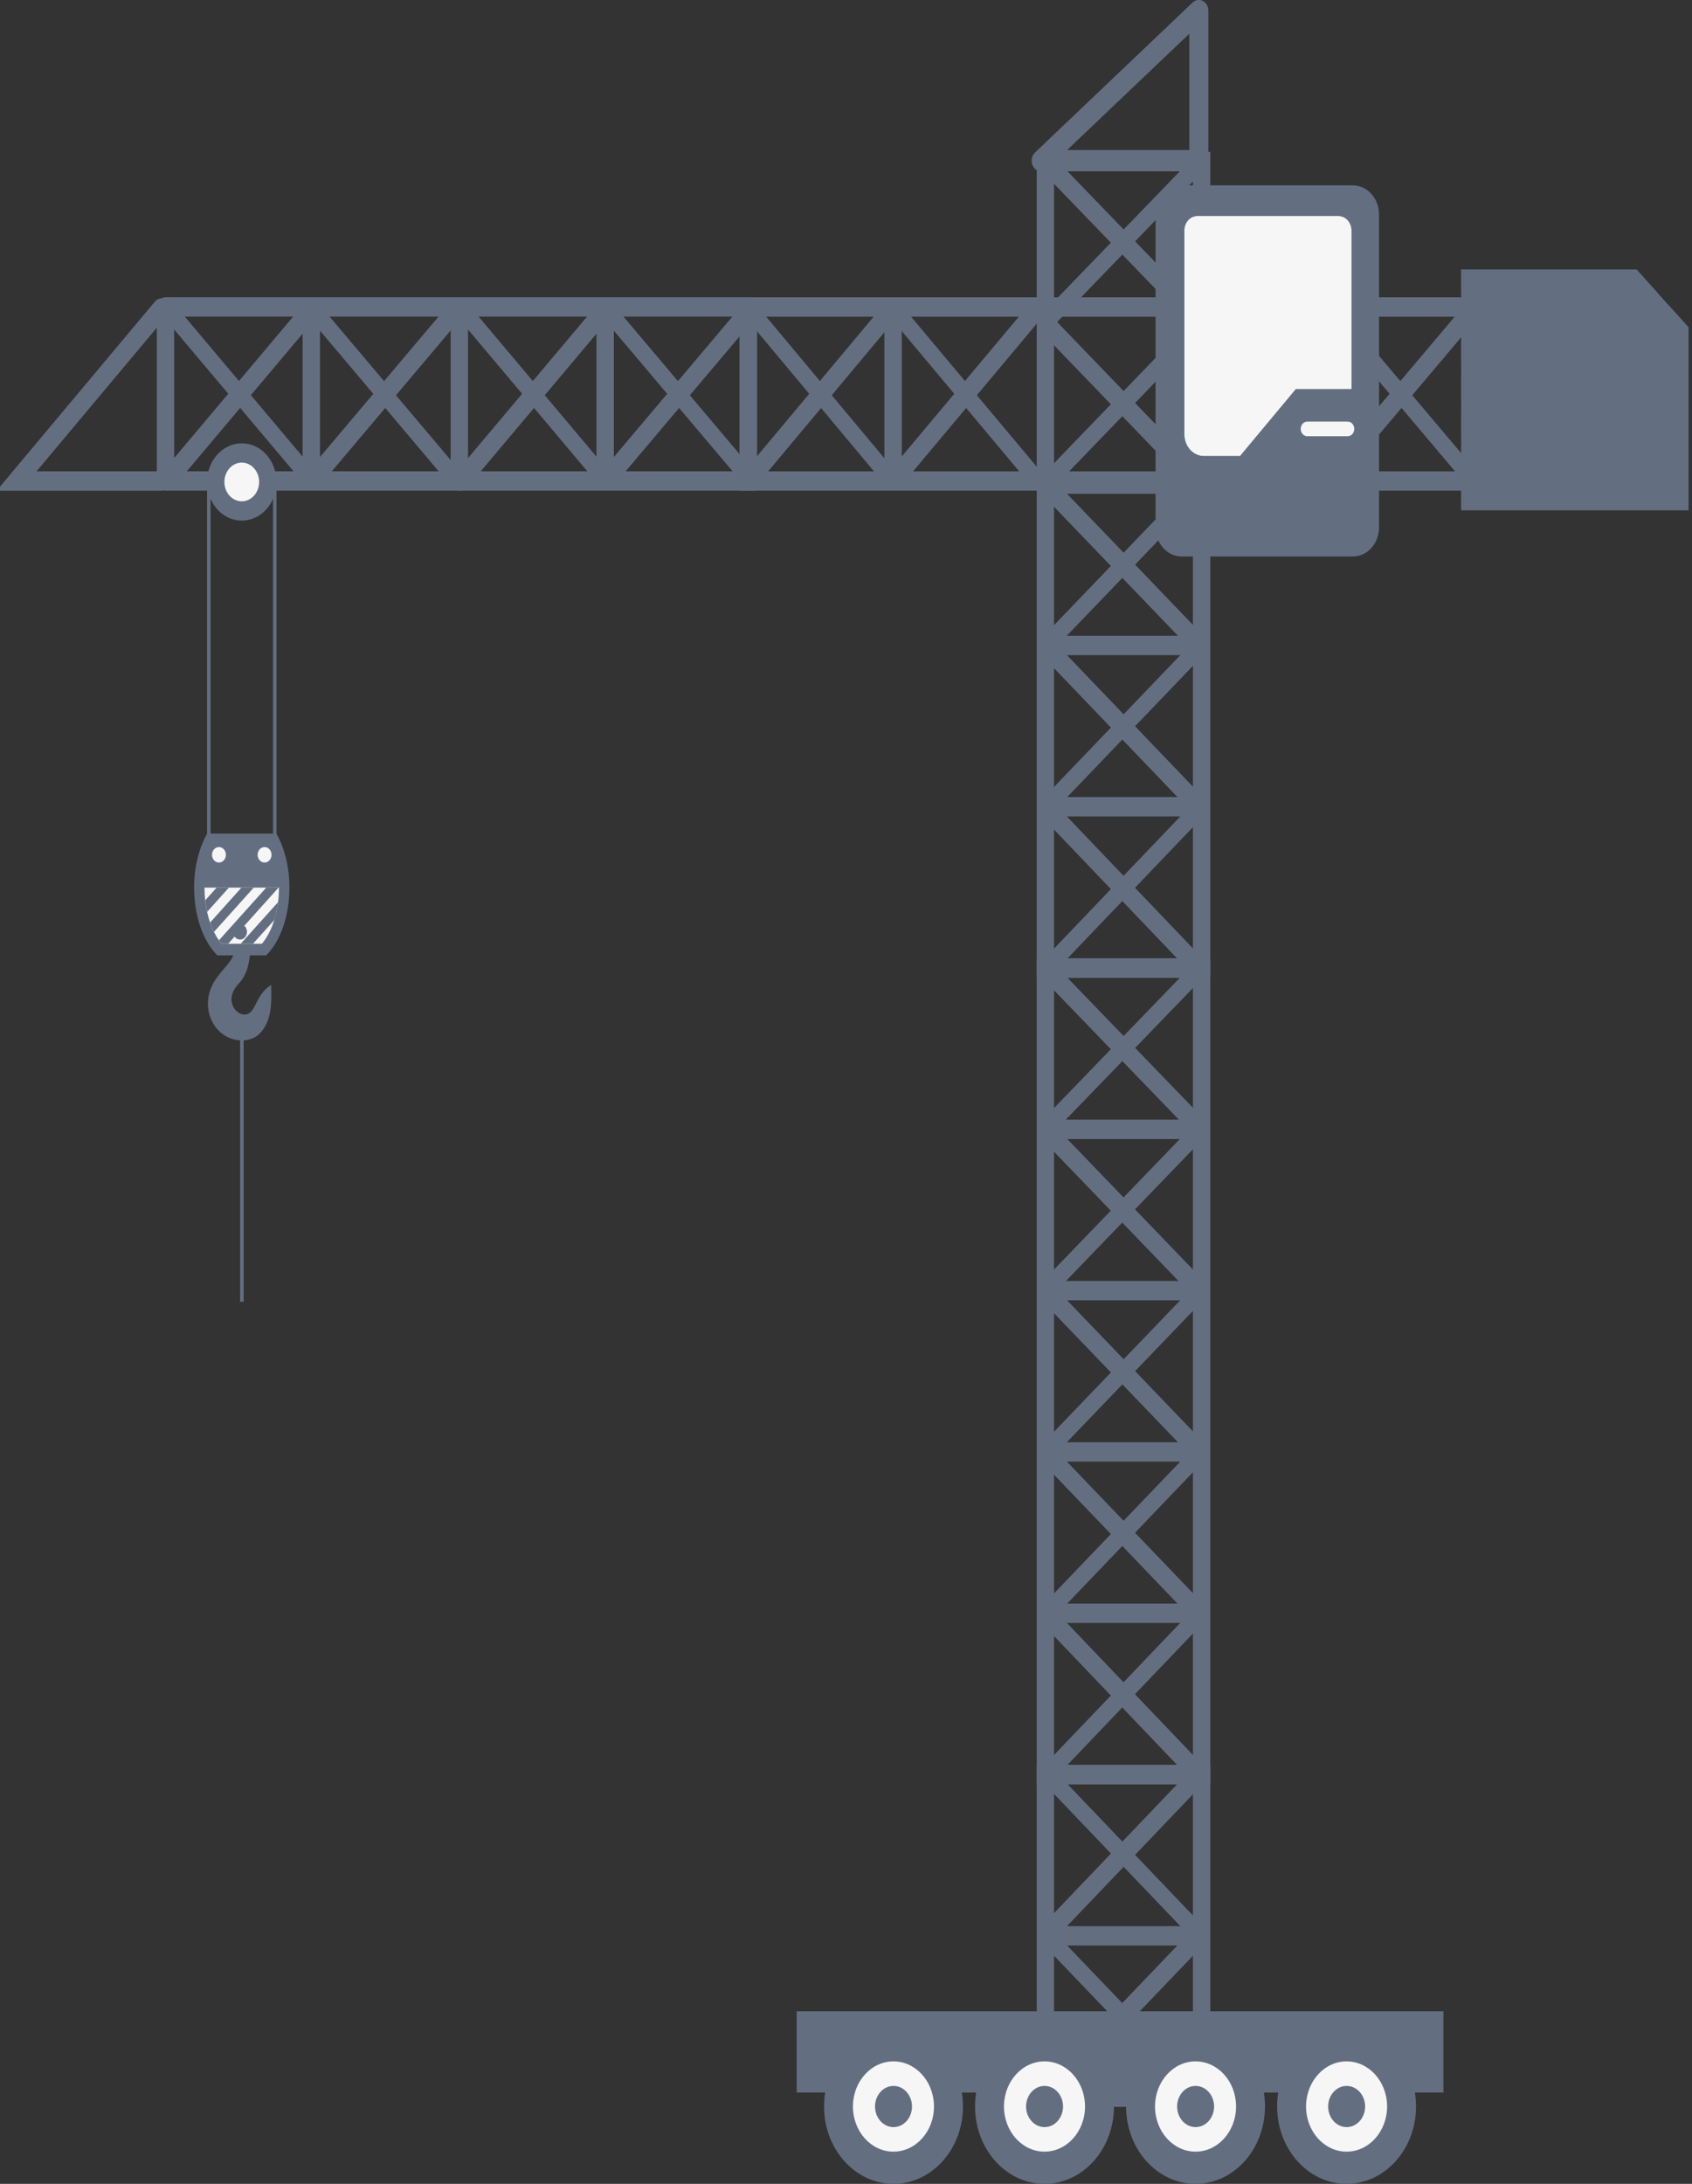 <svg width="476" height="614" viewBox="0 0 476 614" fill="none" xmlns="http://www.w3.org/2000/svg">
<rect x="0" y="0" width="476" height="614" fill="#333333" stroke="none"/>
<g clip-path="url(#clip0_82_11042)">
<path d="M336.278 270.408L339.272 273.995L295.452 319.321L292.458 315.734L336.278 270.408Z" fill="#636F81"/>
<path d="M336.292 315.713L339.29 319.296L295.57 364.614L292.572 361.031L336.292 315.713Z" fill="#636F81"/>
<path d="M336.332 361.101L339.336 364.677L295.759 410.037L292.755 406.461L336.332 361.101Z" fill="#636F81"/>
<path d="M336.352 406.436L339.361 410.009L295.903 455.355L292.894 451.783L336.352 406.436Z" fill="#636F81"/>
<path d="M336.368 451.751L339.38 455.32L296.03 500.665L293.017 497.097L336.368 451.751Z" fill="#636F81"/>
<path d="M340.484 269.451H291.654V501.642H340.484V269.451ZM296.526 274.892H335.597V496.202H296.526V274.892Z" fill="#636F81"/>
<path d="M294.083 269.451H338.04V274.892H294.083V269.451Z" fill="#636F81"/>
<path d="M294.051 314.801H337.883V320.242H294.051V314.801Z" fill="#636F81"/>
<path d="M294.019 360.151H337.741V365.592H294.019V360.151Z" fill="#636F81"/>
<path d="M293.988 405.501H337.599V410.942H293.988V405.501Z" fill="#636F81"/>
<path d="M293.956 450.852H337.441V456.292H293.956V450.852Z" fill="#636F81"/>
<path d="M293.925 496.202H337.299V501.642H293.925V496.202Z" fill="#636F81"/>
<path d="M295.751 270.209L339.557 315.552L336.228 319.536L292.422 274.193L295.751 270.209Z" fill="#636F81"/>
<path d="M295.719 315.535L339.41 360.886L336.077 364.865L292.385 319.514L295.719 315.535Z" fill="#636F81"/>
<path d="M295.704 360.917L339.288 406.268L335.951 410.243L292.367 364.892L295.704 360.917Z" fill="#636F81"/>
<path d="M295.67 406.268L339.129 451.615L335.786 455.584L292.328 410.237L295.67 406.268Z" fill="#636F81"/>
<path d="M295.618 451.567L338.961 496.921L335.614 500.885L292.27 455.531L295.618 451.567Z" fill="#636F81"/>
<path d="M336.269 43.658L339.264 47.245L295.444 92.572L292.449 88.985L336.269 43.658Z" fill="#636F81"/>
<path d="M336.311 88.985L339.309 92.568L295.597 137.894L292.598 134.311L336.311 88.985Z" fill="#636F81"/>
<path d="M336.328 134.34L339.333 137.916L295.756 183.276L292.751 179.699L336.328 134.34Z" fill="#636F81"/>
<path d="M336.352 179.701L339.361 183.273L295.903 228.62L292.894 225.048L336.352 179.701Z" fill="#636F81"/>
<path d="M336.371 225.025L339.383 228.593L296.033 273.939L293.02 270.37L336.371 225.025Z" fill="#636F81"/>
<path d="M340.484 42.7H291.654V274.891H340.484V42.7ZM296.526 48.141H335.597V269.451H296.526V48.141Z" fill="#636F81"/>
<path d="M294.083 42.7H338.04V48.141H294.083V42.7Z" fill="#636F81"/>
<path d="M294.019 133.4H337.741V138.841H294.019V133.4Z" fill="#636F81"/>
<path d="M293.988 178.75H337.599V184.191H293.988V178.75Z" fill="#636F81"/>
<path d="M293.956 224.101H337.441V229.541H293.956V224.101Z" fill="#636F81"/>
<path d="M293.925 269.451H337.299V274.892H293.925V269.451Z" fill="#636F81"/>
<path d="M295.738 43.433L339.544 88.777L336.216 92.761L292.41 47.417L295.738 43.433Z" fill="#636F81"/>
<path d="M295.71 88.782L339.401 134.134L336.067 138.113L292.376 92.761L295.71 88.782Z" fill="#636F81"/>
<path d="M295.688 134.16L339.272 179.511L335.934 183.486L292.35 138.135L295.688 134.16Z" fill="#636F81"/>
<path d="M295.657 179.5L339.115 224.846L335.772 228.816L292.314 183.469L295.657 179.5Z" fill="#636F81"/>
<path d="M295.622 224.822L338.966 270.177L335.618 274.141L292.274 228.786L295.622 224.822Z" fill="#636F81"/>
<path d="M295.897 542.495L339.355 587.842L336.346 591.414L292.888 546.067L295.897 542.495Z" fill="#636F81"/>
<path d="M296.066 497.177L339.417 542.523L336.405 546.091L293.054 500.745L296.066 497.177Z" fill="#636F81"/>
<path d="M340.484 496.202H291.654V578.408H340.484V496.202ZM296.526 501.642H335.597V572.967H296.526V501.642Z" fill="#636F81"/>
<path d="M293.988 586.902H337.599V592.343H293.988V586.902Z" fill="#636F81"/>
<path d="M293.956 541.552H337.441V546.993H293.956V541.552Z" fill="#636F81"/>
<path d="M293.925 496.202H337.299V501.642H293.925V496.202Z" fill="#636F81"/>
<path d="M335.764 542.242L339.107 546.211L295.649 591.558L292.306 587.589L335.764 542.242Z" fill="#636F81"/>
<path d="M335.633 496.969L338.98 500.933L295.637 546.287L292.289 542.323L335.633 496.969Z" fill="#636F81"/>
<path d="M224.121 565.491H406.07V588.324H224.121V565.491Z" fill="#636F81"/>
<path d="M270.902 592.255C270.902 604.26 262.151 614 251.367 614C240.582 614 231.831 604.26 231.831 592.255C231.831 592.115 231.831 591.957 231.831 591.816C232.036 580.005 240.708 570.51 251.367 570.51C262.025 570.51 270.681 580.005 270.902 591.816C270.902 591.957 270.902 592.115 270.902 592.255Z" fill="#636F81"/>
<path d="M262.75 592.255C262.75 599.258 257.642 604.944 251.351 604.944C245.06 604.944 239.951 599.258 239.951 592.255C239.951 592.185 239.951 592.115 239.951 592.027C240.062 585.13 245.123 579.566 251.351 579.566C257.579 579.566 262.624 585.112 262.75 592.01C262.75 592.097 262.75 592.168 262.75 592.255Z" fill="#F6F6F6"/>
<path d="M256.57 592.255C256.57 595.449 254.236 598.047 251.366 598.047C248.497 598.047 246.163 595.449 246.163 592.255C246.163 589.061 248.497 586.463 251.366 586.463C254.236 586.463 256.57 589.061 256.57 592.255Z" fill="#636F81"/>
<path d="M313.377 592.255C313.377 604.26 304.627 614 293.842 614C283.058 614 274.307 604.26 274.307 592.255C274.307 592.115 274.307 591.957 274.307 591.816C274.512 580.005 283.184 570.51 293.842 570.51C304.501 570.51 313.157 580.005 313.377 591.816C313.377 591.957 313.377 592.115 313.377 592.255Z" fill="#636F81"/>
<path d="M305.242 592.255C305.242 599.258 300.133 604.944 293.842 604.944C287.551 604.944 282.443 599.258 282.443 592.255C282.443 592.185 282.443 592.115 282.443 592.027C282.553 585.13 287.614 579.566 293.842 579.566C300.07 579.566 305.116 585.112 305.242 592.01C305.242 592.097 305.242 592.168 305.242 592.255Z" fill="#F6F6F6"/>
<path d="M299.061 592.255C299.061 595.449 296.728 598.047 293.858 598.047C290.989 598.047 288.655 595.449 288.655 592.255C288.655 589.061 290.989 586.463 293.858 586.463C296.728 586.463 299.061 589.061 299.061 592.255Z" fill="#636F81"/>
<path d="M355.869 592.255C355.869 604.26 347.118 614 336.334 614C325.549 614 316.799 604.26 316.799 592.255C316.799 592.115 316.799 591.957 316.799 591.816C317.004 580.005 325.675 570.51 336.334 570.51C346.992 570.51 355.648 580.005 355.869 591.816C355.869 591.957 355.869 592.115 355.869 592.255Z" fill="#636F81"/>
<path d="M347.733 592.255C347.733 599.258 342.625 604.944 336.334 604.944C330.043 604.944 324.934 599.258 324.934 592.255C324.934 592.185 324.934 592.115 324.934 592.027C325.045 585.13 330.106 579.566 336.334 579.566C342.562 579.566 347.607 585.112 347.733 592.01C347.733 592.097 347.733 592.168 347.733 592.255Z" fill="#F6F6F6"/>
<path d="M341.553 592.255C341.553 595.449 339.219 598.047 336.35 598.047C333.48 598.047 331.147 595.449 331.147 592.255C331.147 589.061 333.48 586.463 336.35 586.463C339.219 586.463 341.553 589.061 341.553 592.255Z" fill="#636F81"/>
<path d="M398.36 592.255C398.36 604.26 389.61 614 378.825 614C368.041 614 359.29 604.26 359.29 592.255C359.29 592.115 359.29 591.957 359.29 591.816C359.495 580.005 368.167 570.51 378.825 570.51C389.484 570.51 398.14 580.005 398.36 591.816C398.36 591.957 398.36 592.115 398.36 592.255Z" fill="#636F81"/>
<path d="M390.225 592.255C390.225 599.258 385.116 604.944 378.825 604.944C372.534 604.944 367.426 599.258 367.426 592.255C367.426 592.185 367.426 592.115 367.426 592.027C367.536 585.13 372.597 579.566 378.825 579.566C385.053 579.566 390.099 585.112 390.225 592.01C390.225 592.097 390.225 592.168 390.225 592.255Z" fill="#F6F6F6"/>
<path d="M384.044 592.255C384.044 595.449 381.711 598.047 378.841 598.047C375.972 598.047 373.638 595.449 373.638 592.255C373.638 589.061 375.972 586.463 378.841 586.463C381.711 586.463 384.044 589.061 384.044 592.255Z" fill="#636F81"/>
<path d="M212.122 84.942L252.858 133.703L249.636 137.038L208.901 88.276L212.122 84.942Z" fill="#636F81"/>
<path d="M252.85 84.908L293.593 133.542L290.376 136.881L249.633 88.247L252.85 84.908Z" fill="#636F81"/>
<path d="M334.339 84.829L375.077 133.203L371.868 136.552L331.129 88.178L334.339 84.829Z" fill="#636F81"/>
<path d="M375.075 84.804L415.82 133.051L412.615 136.404L371.87 88.157L375.075 84.804Z" fill="#636F81"/>
<path d="M414.222 137.946H208.071V83.592H416.114V89.033H212.943V132.523H414.222V137.946Z" fill="#636F81"/>
<path d="M208.055 86.312H212.943V135.243H208.055V86.312Z" fill="#636F81"/>
<path d="M248.796 86.471H253.684V135.261H248.796V86.471Z" fill="#636F81"/>
<path d="M371.037 86.962H375.924V135.366H371.037V86.962Z" fill="#636F81"/>
<path d="M249.465 84.625L253.043 88.332L212.292 137.077L208.714 133.371L249.465 84.625Z" fill="#636F81"/>
<path d="M290.208 84.762L293.782 88.473L253.032 137.099L249.457 133.388L290.208 84.762Z" fill="#636F81"/>
<path d="M371.68 85.09L375.246 88.811L334.515 137.193L330.949 133.472L371.68 85.09Z" fill="#636F81"/>
<path d="M412.444 85.254L416.004 88.981L375.252 137.22L371.691 133.493L412.444 85.254Z" fill="#636F81"/>
<path d="M131.111 84.827L171.849 133.201L168.64 136.55L127.901 88.176L131.111 84.827Z" fill="#636F81"/>
<path d="M171.84 84.803L212.585 133.05L209.38 136.403L168.635 88.157L171.84 84.803Z" fill="#636F81"/>
<path d="M212.107 137.946H129.221C127.865 137.946 126.777 136.735 126.777 135.225V86.295C126.777 84.786 127.865 83.575 129.221 83.575H212.88C214.236 83.575 215.324 84.786 215.324 86.295C215.324 87.804 214.236 89.015 212.88 89.015H131.665V132.505H212.107C213.463 132.505 214.551 133.716 214.551 135.225C214.551 136.735 213.463 137.946 212.107 137.946Z" fill="#636F81"/>
<path d="M167.802 86.962H172.69V135.366H167.802V86.962Z" fill="#636F81"/>
<path d="M168.478 85.068L172.045 88.788L131.314 137.17L127.747 133.45L168.478 85.068Z" fill="#636F81"/>
<path d="M209.221 85.248L212.782 88.975L172.029 137.214L168.469 133.487L209.221 85.248Z" fill="#636F81"/>
<path d="M48.449 84.825L89.188 133.199L85.978 136.548L45.24 88.174L48.449 84.825Z" fill="#636F81"/>
<path d="M89.163 84.806L129.908 133.052L126.703 136.406L85.958 88.159L89.163 84.806Z" fill="#636F81"/>
<path d="M129.442 137.946H46.556C45.215 137.946 44.112 136.735 44.112 135.225V86.295C44.112 84.786 45.2 83.575 46.556 83.575H130.214C131.57 83.575 132.658 84.786 132.658 86.295C132.658 87.804 131.57 89.015 130.214 89.015H48.999V132.505H129.442C130.798 132.505 131.886 133.716 131.886 135.225C131.886 136.735 130.798 137.946 129.442 137.946Z" fill="#636F81"/>
<path d="M85.137 86.962H90.025V135.366H85.137V86.962Z" fill="#636F81"/>
<path d="M45.389 137.981H-0.966L43.607 84.768C44.522 83.662 46.067 83.61 47.06 84.628C48.053 85.646 48.101 87.366 47.186 88.471L10.276 132.523H45.405C46.761 132.523 47.849 133.734 47.849 135.243C47.849 136.752 46.761 137.963 45.405 137.963L45.389 137.981Z" fill="#636F81"/>
<path d="M85.805 85.054L89.372 88.775L48.641 137.157L45.075 133.436L85.805 85.054Z" fill="#636F81"/>
<path d="M126.549 85.252L130.109 88.979L89.356 137.218L85.796 133.491L126.549 85.252Z" fill="#636F81"/>
<path d="M292.912 48.175H337.264C338.746 48.175 339.944 46.842 339.944 45.192V2.983C339.944 1.807 339.33 0.754 338.384 0.263C337.438 -0.228 336.318 -0.053 335.514 0.702L291.162 42.893C290.311 43.7 289.995 45.034 290.389 46.21C290.784 47.386 291.793 48.158 292.912 48.158V48.175ZM334.584 42.191H300.196L334.584 9.477V42.191Z" fill="#636F81"/>
<path d="M332.439 52.124H380.607C384.665 52.124 387.954 55.786 387.954 60.303V148.283C387.954 152.8 384.665 156.462 380.607 156.462H332.439C328.382 156.462 325.092 152.8 325.092 148.283V60.303C325.092 55.786 328.382 52.124 332.439 52.124Z" fill="#636F81"/>
<path d="M379.141 122.642H367.773C366.764 122.642 365.928 121.729 365.928 120.589C365.928 119.448 366.748 118.535 367.773 118.535H379.141C380.15 118.535 380.985 119.448 380.985 120.589C380.985 121.729 380.166 122.642 379.141 122.642Z" fill="#F6F6F6"/>
<path d="M380.229 109.409H364.541L348.853 128.223H338.683C335.64 128.223 333.165 125.468 333.165 122.08V64.814C333.165 62.55 334.805 60.724 336.838 60.724H376.539C378.573 60.724 380.213 62.55 380.213 64.814V109.409H380.229Z" fill="#F6F6F6"/>
<path d="M336.854 60.724C334.82 60.724 333.181 62.55 333.181 64.814V122.098C333.181 125.485 335.656 128.241 338.699 128.241H348.869L364.556 109.427H380.244V64.831C380.244 62.567 378.605 60.742 376.571 60.742H336.87L336.854 60.724ZM382.073 64.814V109.409C382.073 110.532 381.254 111.462 380.229 111.462H365.345L350.209 129.627C349.862 130.048 349.373 130.276 348.869 130.276H338.699C334.647 130.276 331.352 126.608 331.352 122.098V64.814C331.352 61.426 333.827 58.671 336.87 58.671H376.571C379.614 58.671 382.089 61.426 382.089 64.814H382.073Z" fill="#636F81"/>
<path d="M475.034 143.492H411.053V75.765H460.387L475.034 92.069V143.492Z" fill="#636F81"/>
<path d="M411.053 85.751V92.613H475.034V92.069L469.358 85.751H411.053Z" fill="#636F81"/>
<path d="M411.053 135.682H475.034V142.544H411.053V135.682Z" fill="#636F81"/>
<path d="M460.387 75.765H411.053V82.627H466.552L460.387 75.765Z" fill="#636F81"/>
<path d="M411.053 125.696H475.034V132.558H411.053V125.696Z" fill="#636F81"/>
<path d="M411.053 95.737H475.034V102.6H411.053V95.737Z" fill="#636F81"/>
<path d="M411.053 105.723H475.034V112.586H411.053V105.723Z" fill="#636F81"/>
<path d="M411.053 115.709H475.034V122.572H411.053V115.709Z" fill="#636F81"/>
<path d="M59.232 136.594V248.478H76.812V136.594H59.232ZM77.79 249.566H58.255V135.506H77.79V249.566Z" fill="#636F81"/>
<path d="M77.79 135.506C77.79 141.508 73.422 146.37 68.03 146.37C62.638 146.37 58.255 141.508 58.255 135.506C58.255 129.504 62.622 124.643 68.03 124.643C73.438 124.643 77.79 129.504 77.79 135.506Z" fill="#636F81"/>
<path d="M72.902 135.506C72.902 138.507 70.71 140.947 68.014 140.947C65.318 140.947 63.127 138.507 63.127 135.506C63.127 132.505 65.318 130.066 68.014 130.066C70.71 130.066 72.902 132.505 72.902 135.506Z" fill="#F6F6F6"/>
<path d="M65.838 267.52C65.838 269.609 63.316 271.82 61.219 274.576C56.725 280.525 58.554 286.492 61.203 289.441C64.672 293.302 70.553 293.407 73.249 290.406C76.828 286.422 76.292 280.981 76.292 276.927C72.886 278.893 72.208 282.649 70.695 284.351C68.062 287.282 62.874 282.561 66.217 277.699C67.51 275.822 69.78 274.839 70.427 267.52H65.854H65.838Z" fill="#636F81"/>
<path d="M81.416 249.584C81.416 243.687 80.013 238.334 77.742 234.368H58.286C56.016 238.334 54.612 243.687 54.612 249.584C54.612 257.675 57.245 264.747 61.156 268.608H74.873C78.799 264.747 81.416 257.675 81.416 249.584Z" fill="#636F81"/>
<path d="M78.484 249.584C78.484 250.953 78.389 252.304 78.231 253.62C78.01 255.393 77.648 257.078 77.159 258.657C76.339 261.307 75.141 263.606 73.675 265.344H62.338C62.086 265.028 61.818 264.712 61.581 264.361C61.077 263.642 60.604 262.852 60.178 261.992C59.768 261.167 59.406 260.289 59.09 259.359C58.759 258.394 58.491 257.394 58.255 256.358C58.018 255.323 57.845 254.235 57.719 253.111C57.592 251.953 57.529 250.76 57.529 249.566H78.468L78.484 249.584Z" fill="#F6F6F6"/>
<path d="M64.372 249.584L58.27 256.376C58.034 255.34 57.86 254.252 57.734 253.129L60.919 249.584H64.372Z" fill="#636F81"/>
<path d="M71.357 249.584L60.194 262.009C59.784 261.185 59.421 260.307 59.106 259.377L67.904 249.584H71.357Z" fill="#636F81"/>
<path d="M78.341 249.584L64.183 265.344H62.354C62.102 265.028 61.834 264.712 61.597 264.361L74.889 249.566H78.341V249.584Z" fill="#636F81"/>
<path d="M78.247 253.62C78.026 255.393 77.664 257.078 77.175 258.657L71.168 265.344H67.715L78.247 253.62Z" fill="#636F81"/>
<path d="M61.597 242.511C60.517 242.511 59.642 241.537 59.642 240.335C59.642 239.133 60.517 238.158 61.597 238.158C62.677 238.158 63.552 239.133 63.552 240.335C63.552 241.537 62.677 242.511 61.597 242.511Z" fill="#F6F6F6"/>
<path d="M74.431 242.511C73.352 242.511 72.476 241.537 72.476 240.335C72.476 239.133 73.352 238.158 74.431 238.158C75.511 238.158 76.386 239.133 76.386 240.335C76.386 241.537 75.511 242.511 74.431 242.511Z" fill="#F6F6F6"/>
<path d="M67.525 264.168C66.446 264.168 65.57 263.194 65.57 261.992C65.57 260.79 66.446 259.816 67.525 259.816C68.605 259.816 69.481 260.79 69.481 261.992C69.481 263.194 68.605 264.168 67.525 264.168Z" fill="#636F81"/>
<line y1="-0.5" x2="75" y2="-0.5" transform="matrix(0 1 1 0 68.552 291)" stroke="#636F81"/>
</g>
<defs>
<clipPath id="clip0_82_11042">
<rect width="476" height="614" fill="white" transform="matrix(-1 0 0 1 476 0)"/>
</clipPath>
</defs>
</svg>
